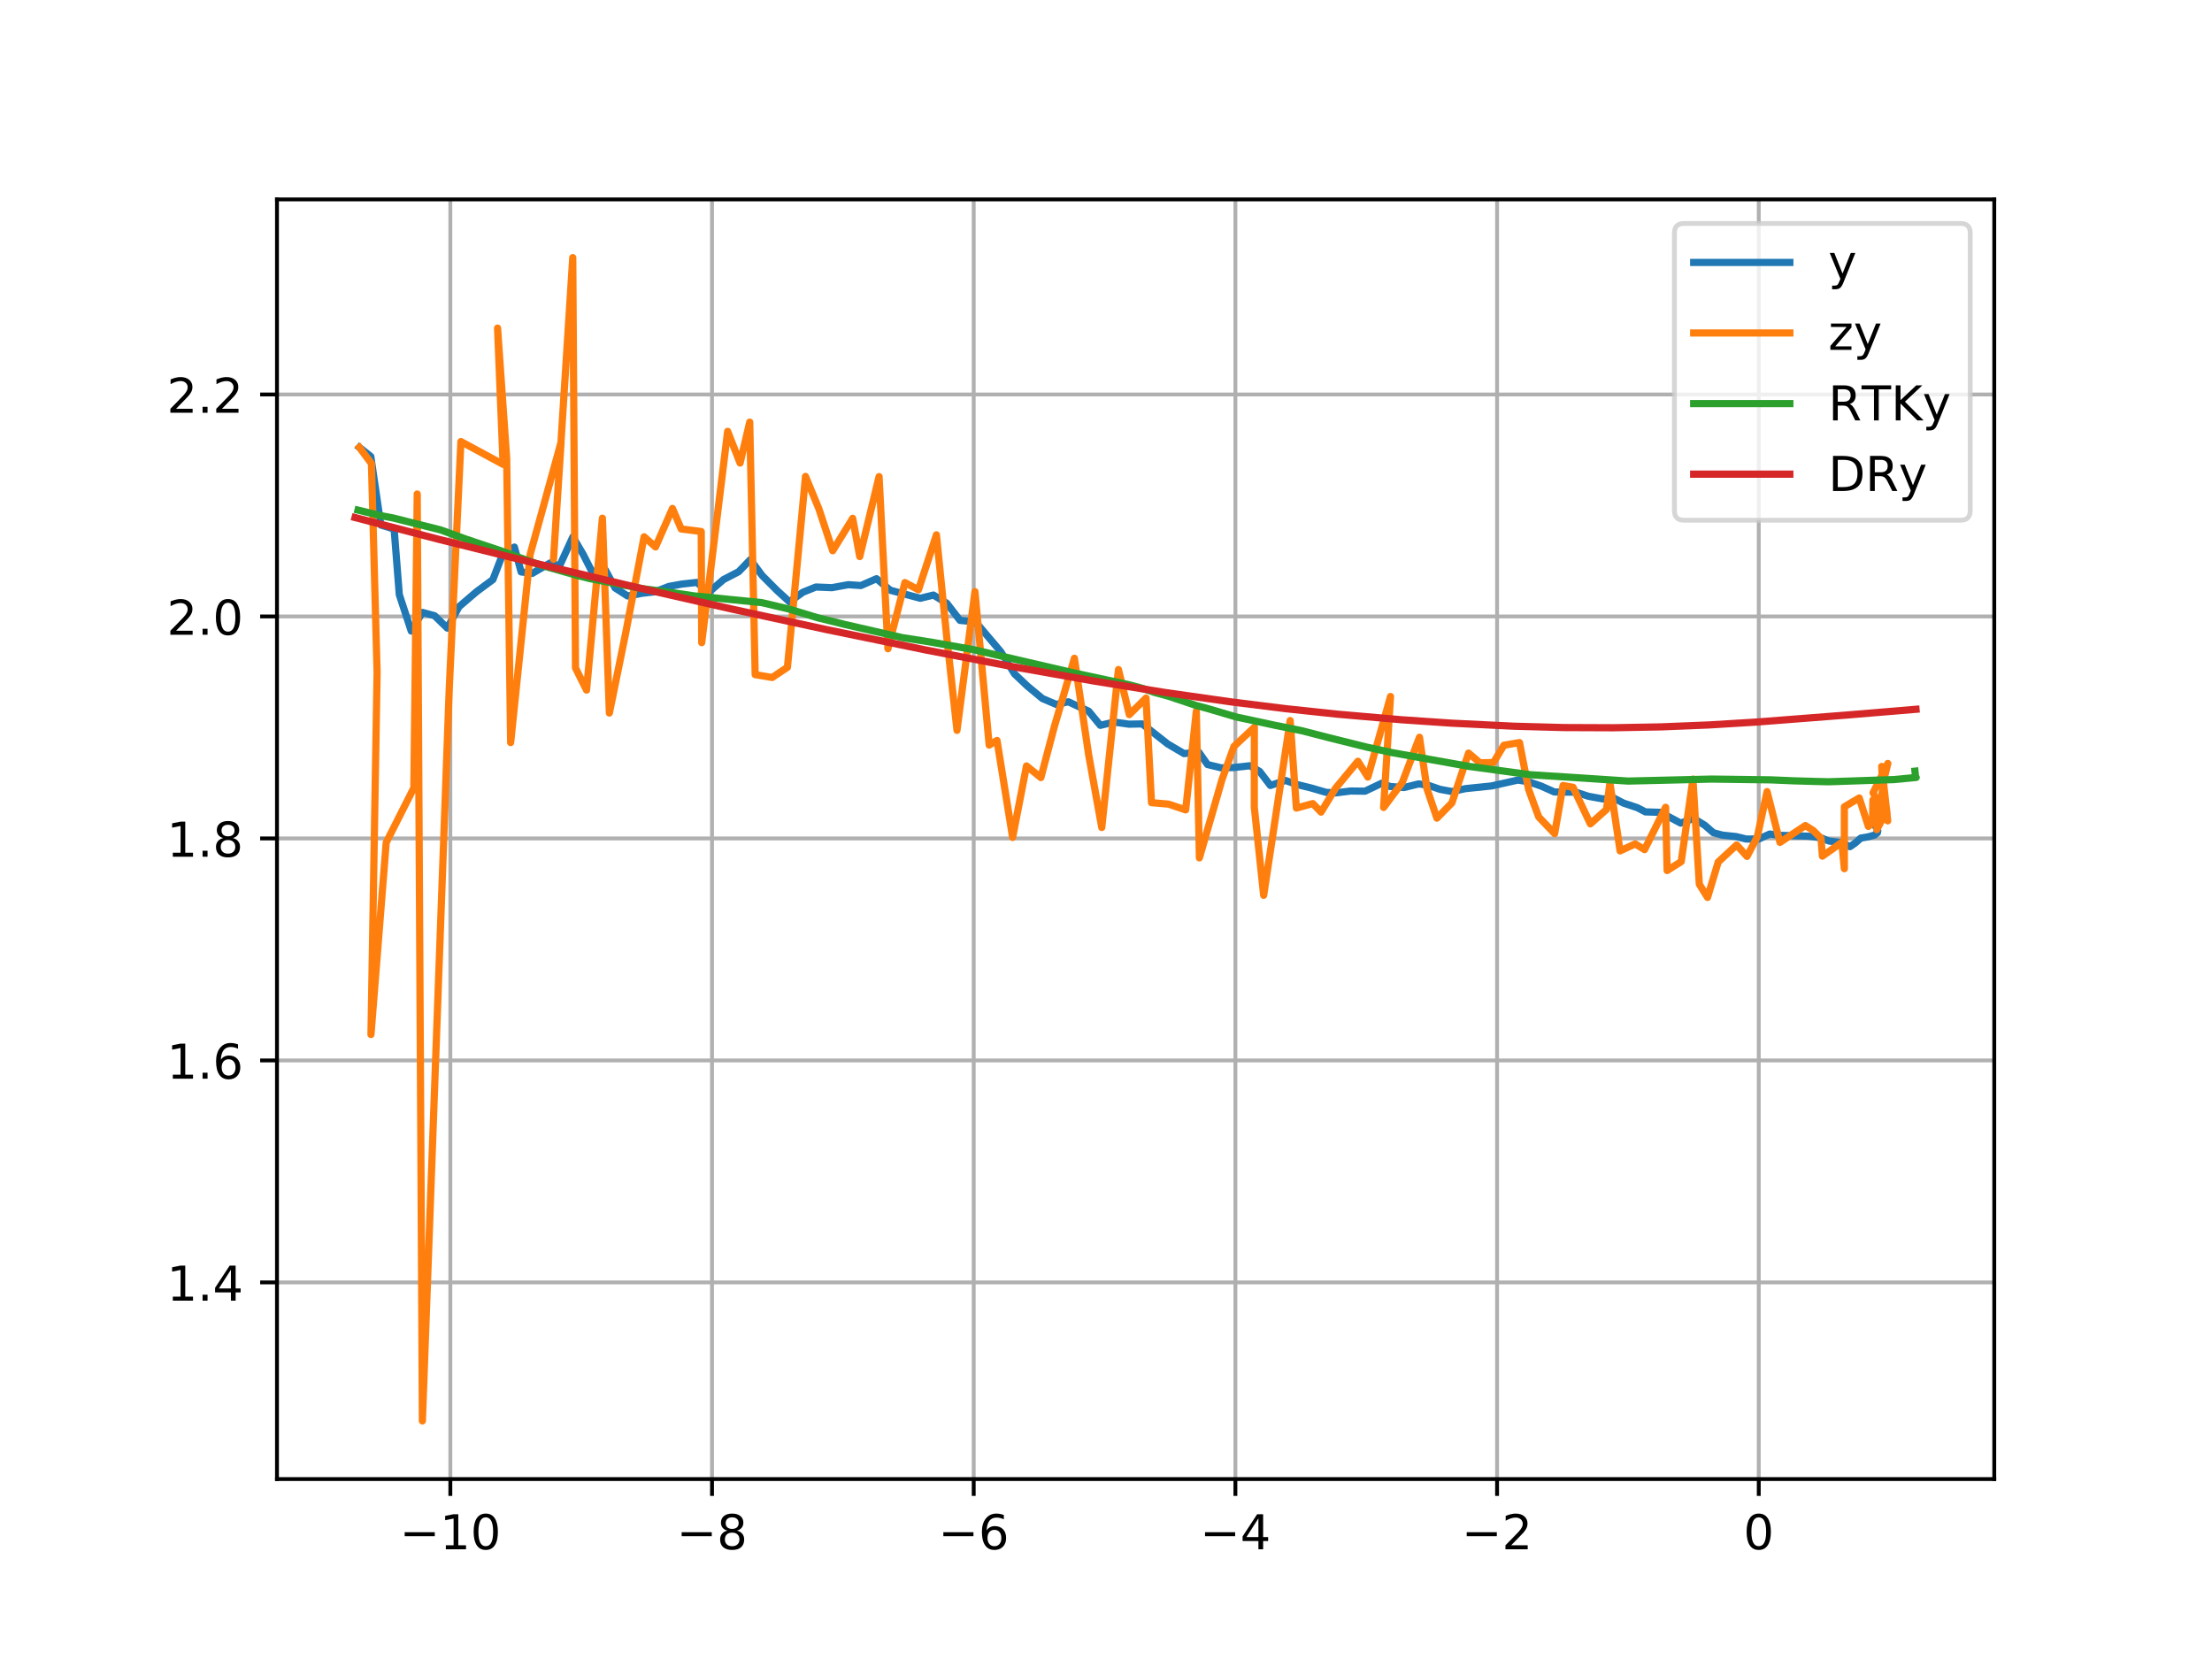 <?xml version="1.0" encoding="utf-8" standalone="no"?>
<!DOCTYPE svg PUBLIC "-//W3C//DTD SVG 1.1//EN"
  "http://www.w3.org/Graphics/SVG/1.1/DTD/svg11.dtd">
<!-- Created with matplotlib (http://matplotlib.org/) -->
<svg height="345pt" version="1.1" viewBox="0 0 460 345" width="460pt" xmlns="http://www.w3.org/2000/svg" xmlns:xlink="http://www.w3.org/1999/xlink">
 <defs>
  <style type="text/css">
*{stroke-linecap:butt;stroke-linejoin:round;}
  </style>
 </defs>
 <g id="figure_1">
  <g id="patch_1">
   <path d="M 0 345.6 
L 460.8 345.6 
L 460.8 0 
L 0 0 
z
" style="fill:#ffffff;"/>
  </g>
  <g id="axes_1">
   <g id="patch_2">
    <path d="M 57.6 307.584 
L 414.72 307.584 
L 414.72 41.472 
L 57.6 41.472 
z
" style="fill:#ffffff;"/>
   </g>
   <g id="matplotlib.axis_1">
    <g id="xtick_1">
     <g id="line2d_1">
      <path clip-path="url(#pe673677e8c)" d="M 93.65 307.584 
L 93.65 41.472 
" style="fill:none;stroke:#b0b0b0;stroke-linecap:square;stroke-width:0.8;"/>
     </g>
     <g id="line2d_2">
      <defs>
       <path d="M 0 0 
L 0 3.5 
" id="mdddc0dd59c" style="stroke:#000000;stroke-width:0.8;"/>
      </defs>
      <g>
       <use style="stroke:#000000;stroke-width:0.8;" x="93.65" xlink:href="#mdddc0dd59c" y="307.584"/>
      </g>
     </g>
     <g id="text_1">
      <!-- −10 -->
      <defs>
       <path d="M 10.594 35.5 
L 73.188 35.5 
L 73.188 27.203 
L 10.594 27.203 
z
" id="DejaVuSans-2212"/>
       <path d="M 12.406 8.297 
L 28.516 8.297 
L 28.516 63.922 
L 10.984 60.406 
L 10.984 69.391 
L 28.422 72.906 
L 38.281 72.906 
L 38.281 8.297 
L 54.391 8.297 
L 54.391 0 
L 12.406 0 
z
" id="DejaVuSans-31"/>
       <path d="M 31.781 66.406 
Q 24.172 66.406 20.328 58.906 
Q 16.5 51.422 16.5 36.375 
Q 16.5 21.391 20.328 13.891 
Q 24.172 6.391 31.781 6.391 
Q 39.453 6.391 43.281 13.891 
Q 47.125 21.391 47.125 36.375 
Q 47.125 51.422 43.281 58.906 
Q 39.453 66.406 31.781 66.406 
z
M 31.781 74.219 
Q 44.047 74.219 50.516 64.516 
Q 56.984 54.828 56.984 36.375 
Q 56.984 17.969 50.516 8.266 
Q 44.047 -1.422 31.781 -1.422 
Q 19.531 -1.422 13.062 8.266 
Q 6.594 17.969 6.594 36.375 
Q 6.594 54.828 13.062 64.516 
Q 19.531 74.219 31.781 74.219 
z
" id="DejaVuSans-30"/>
      </defs>
      <g transform="translate(83.097 322.182)scale(0.1 -0.1)">
       <use xlink:href="#DejaVuSans-2212"/>
       <use x="83.789" xlink:href="#DejaVuSans-31"/>
       <use x="147.412" xlink:href="#DejaVuSans-30"/>
      </g>
     </g>
    </g>
    <g id="xtick_2">
     <g id="line2d_3">
      <path clip-path="url(#pe673677e8c)" d="M 148.069 307.584 
L 148.069 41.472 
" style="fill:none;stroke:#b0b0b0;stroke-linecap:square;stroke-width:0.8;"/>
     </g>
     <g id="line2d_4">
      <g>
       <use style="stroke:#000000;stroke-width:0.8;" x="148.069" xlink:href="#mdddc0dd59c" y="307.584"/>
      </g>
     </g>
     <g id="text_2">
      <!-- −8 -->
      <defs>
       <path d="M 31.781 34.625 
Q 24.75 34.625 20.719 30.859 
Q 16.703 27.094 16.703 20.516 
Q 16.703 13.922 20.719 10.156 
Q 24.75 6.391 31.781 6.391 
Q 38.812 6.391 42.859 10.172 
Q 46.922 13.969 46.922 20.516 
Q 46.922 27.094 42.891 30.859 
Q 38.875 34.625 31.781 34.625 
z
M 21.922 38.812 
Q 15.578 40.375 12.031 44.719 
Q 8.5 49.078 8.5 55.328 
Q 8.5 64.062 14.719 69.141 
Q 20.953 74.219 31.781 74.219 
Q 42.672 74.219 48.875 69.141 
Q 55.078 64.062 55.078 55.328 
Q 55.078 49.078 51.531 44.719 
Q 48 40.375 41.703 38.812 
Q 48.828 37.156 52.797 32.312 
Q 56.781 27.484 56.781 20.516 
Q 56.781 9.906 50.312 4.234 
Q 43.844 -1.422 31.781 -1.422 
Q 19.734 -1.422 13.25 4.234 
Q 6.781 9.906 6.781 20.516 
Q 6.781 27.484 10.781 32.312 
Q 14.797 37.156 21.922 38.812 
z
M 18.312 54.391 
Q 18.312 48.734 21.844 45.562 
Q 25.391 42.391 31.781 42.391 
Q 38.141 42.391 41.719 45.562 
Q 45.312 48.734 45.312 54.391 
Q 45.312 60.062 41.719 63.234 
Q 38.141 66.406 31.781 66.406 
Q 25.391 66.406 21.844 63.234 
Q 18.312 60.062 18.312 54.391 
z
" id="DejaVuSans-38"/>
      </defs>
      <g transform="translate(140.698 322.182)scale(0.1 -0.1)">
       <use xlink:href="#DejaVuSans-2212"/>
       <use x="83.789" xlink:href="#DejaVuSans-38"/>
      </g>
     </g>
    </g>
    <g id="xtick_3">
     <g id="line2d_5">
      <path clip-path="url(#pe673677e8c)" d="M 202.488 307.584 
L 202.488 41.472 
" style="fill:none;stroke:#b0b0b0;stroke-linecap:square;stroke-width:0.8;"/>
     </g>
     <g id="line2d_6">
      <g>
       <use style="stroke:#000000;stroke-width:0.8;" x="202.488" xlink:href="#mdddc0dd59c" y="307.584"/>
      </g>
     </g>
     <g id="text_3">
      <!-- −6 -->
      <defs>
       <path d="M 33.016 40.375 
Q 26.375 40.375 22.484 35.828 
Q 18.609 31.297 18.609 23.391 
Q 18.609 15.531 22.484 10.953 
Q 26.375 6.391 33.016 6.391 
Q 39.656 6.391 43.531 10.953 
Q 47.406 15.531 47.406 23.391 
Q 47.406 31.297 43.531 35.828 
Q 39.656 40.375 33.016 40.375 
z
M 52.594 71.297 
L 52.594 62.312 
Q 48.875 64.062 45.094 64.984 
Q 41.312 65.922 37.594 65.922 
Q 27.828 65.922 22.672 59.328 
Q 17.531 52.734 16.797 39.406 
Q 19.672 43.656 24.016 45.922 
Q 28.375 48.188 33.594 48.188 
Q 44.578 48.188 50.953 41.516 
Q 57.328 34.859 57.328 23.391 
Q 57.328 12.156 50.688 5.359 
Q 44.047 -1.422 33.016 -1.422 
Q 20.359 -1.422 13.672 8.266 
Q 6.984 17.969 6.984 36.375 
Q 6.984 53.656 15.188 63.938 
Q 23.391 74.219 37.203 74.219 
Q 40.922 74.219 44.703 73.484 
Q 48.484 72.75 52.594 71.297 
z
" id="DejaVuSans-36"/>
      </defs>
      <g transform="translate(195.117 322.182)scale(0.1 -0.1)">
       <use xlink:href="#DejaVuSans-2212"/>
       <use x="83.789" xlink:href="#DejaVuSans-36"/>
      </g>
     </g>
    </g>
    <g id="xtick_4">
     <g id="line2d_7">
      <path clip-path="url(#pe673677e8c)" d="M 256.908 307.584 
L 256.908 41.472 
" style="fill:none;stroke:#b0b0b0;stroke-linecap:square;stroke-width:0.8;"/>
     </g>
     <g id="line2d_8">
      <g>
       <use style="stroke:#000000;stroke-width:0.8;" x="256.908" xlink:href="#mdddc0dd59c" y="307.584"/>
      </g>
     </g>
     <g id="text_4">
      <!-- −4 -->
      <defs>
       <path d="M 37.797 64.312 
L 12.891 25.391 
L 37.797 25.391 
z
M 35.203 72.906 
L 47.609 72.906 
L 47.609 25.391 
L 58.016 25.391 
L 58.016 17.188 
L 47.609 17.188 
L 47.609 0 
L 37.797 0 
L 37.797 17.188 
L 4.891 17.188 
L 4.891 26.703 
z
" id="DejaVuSans-34"/>
      </defs>
      <g transform="translate(249.537 322.182)scale(0.1 -0.1)">
       <use xlink:href="#DejaVuSans-2212"/>
       <use x="83.789" xlink:href="#DejaVuSans-34"/>
      </g>
     </g>
    </g>
    <g id="xtick_5">
     <g id="line2d_9">
      <path clip-path="url(#pe673677e8c)" d="M 311.327 307.584 
L 311.327 41.472 
" style="fill:none;stroke:#b0b0b0;stroke-linecap:square;stroke-width:0.8;"/>
     </g>
     <g id="line2d_10">
      <g>
       <use style="stroke:#000000;stroke-width:0.8;" x="311.327" xlink:href="#mdddc0dd59c" y="307.584"/>
      </g>
     </g>
     <g id="text_5">
      <!-- −2 -->
      <defs>
       <path d="M 19.188 8.297 
L 53.609 8.297 
L 53.609 0 
L 7.328 0 
L 7.328 8.297 
Q 12.938 14.109 22.625 23.891 
Q 32.328 33.688 34.812 36.531 
Q 39.547 41.844 41.422 45.531 
Q 43.312 49.219 43.312 52.781 
Q 43.312 58.594 39.234 62.25 
Q 35.156 65.922 28.609 65.922 
Q 23.969 65.922 18.812 64.312 
Q 13.672 62.703 7.812 59.422 
L 7.812 69.391 
Q 13.766 71.781 18.938 73 
Q 24.125 74.219 28.422 74.219 
Q 39.75 74.219 46.484 68.547 
Q 53.219 62.891 53.219 53.422 
Q 53.219 48.922 51.531 44.891 
Q 49.859 40.875 45.406 35.406 
Q 44.188 33.984 37.641 27.219 
Q 31.109 20.453 19.188 8.297 
z
" id="DejaVuSans-32"/>
      </defs>
      <g transform="translate(303.956 322.182)scale(0.1 -0.1)">
       <use xlink:href="#DejaVuSans-2212"/>
       <use x="83.789" xlink:href="#DejaVuSans-32"/>
      </g>
     </g>
    </g>
    <g id="xtick_6">
     <g id="line2d_11">
      <path clip-path="url(#pe673677e8c)" d="M 365.746 307.584 
L 365.746 41.472 
" style="fill:none;stroke:#b0b0b0;stroke-linecap:square;stroke-width:0.8;"/>
     </g>
     <g id="line2d_12">
      <g>
       <use style="stroke:#000000;stroke-width:0.8;" x="365.746" xlink:href="#mdddc0dd59c" y="307.584"/>
      </g>
     </g>
     <g id="text_6">
      <!-- 0 -->
      <g transform="translate(362.565 322.182)scale(0.1 -0.1)">
       <use xlink:href="#DejaVuSans-30"/>
      </g>
     </g>
    </g>
   </g>
   <g id="matplotlib.axis_2">
    <g id="ytick_1">
     <g id="line2d_13">
      <path clip-path="url(#pe673677e8c)" d="M 57.6 266.681 
L 414.72 266.681 
" style="fill:none;stroke:#b0b0b0;stroke-linecap:square;stroke-width:0.8;"/>
     </g>
     <g id="line2d_14">
      <defs>
       <path d="M 0 0 
L -3.5 0 
" id="m211b12cf0e" style="stroke:#000000;stroke-width:0.8;"/>
      </defs>
      <g>
       <use style="stroke:#000000;stroke-width:0.8;" x="57.6" xlink:href="#m211b12cf0e" y="266.681"/>
      </g>
     </g>
     <g id="text_7">
      <!-- 1.4 -->
      <defs>
       <path d="M 10.688 12.406 
L 21 12.406 
L 21 0 
L 10.688 0 
z
" id="DejaVuSans-2e"/>
      </defs>
      <g transform="translate(34.697 270.48)scale(0.1 -0.1)">
       <use xlink:href="#DejaVuSans-31"/>
       <use x="63.623" xlink:href="#DejaVuSans-2e"/>
       <use x="95.41" xlink:href="#DejaVuSans-34"/>
      </g>
     </g>
    </g>
    <g id="ytick_2">
     <g id="line2d_15">
      <path clip-path="url(#pe673677e8c)" d="M 57.6 220.52 
L 414.72 220.52 
" style="fill:none;stroke:#b0b0b0;stroke-linecap:square;stroke-width:0.8;"/>
     </g>
     <g id="line2d_16">
      <g>
       <use style="stroke:#000000;stroke-width:0.8;" x="57.6" xlink:href="#m211b12cf0e" y="220.52"/>
      </g>
     </g>
     <g id="text_8">
      <!-- 1.6 -->
      <g transform="translate(34.697 224.319)scale(0.1 -0.1)">
       <use xlink:href="#DejaVuSans-31"/>
       <use x="63.623" xlink:href="#DejaVuSans-2e"/>
       <use x="95.41" xlink:href="#DejaVuSans-36"/>
      </g>
     </g>
    </g>
    <g id="ytick_3">
     <g id="line2d_17">
      <path clip-path="url(#pe673677e8c)" d="M 57.6 174.358 
L 414.72 174.358 
" style="fill:none;stroke:#b0b0b0;stroke-linecap:square;stroke-width:0.8;"/>
     </g>
     <g id="line2d_18">
      <g>
       <use style="stroke:#000000;stroke-width:0.8;" x="57.6" xlink:href="#m211b12cf0e" y="174.358"/>
      </g>
     </g>
     <g id="text_9">
      <!-- 1.8 -->
      <g transform="translate(34.697 178.158)scale(0.1 -0.1)">
       <use xlink:href="#DejaVuSans-31"/>
       <use x="63.623" xlink:href="#DejaVuSans-2e"/>
       <use x="95.41" xlink:href="#DejaVuSans-38"/>
      </g>
     </g>
    </g>
    <g id="ytick_4">
     <g id="line2d_19">
      <path clip-path="url(#pe673677e8c)" d="M 57.6 128.197 
L 414.72 128.197 
" style="fill:none;stroke:#b0b0b0;stroke-linecap:square;stroke-width:0.8;"/>
     </g>
     <g id="line2d_20">
      <g>
       <use style="stroke:#000000;stroke-width:0.8;" x="57.6" xlink:href="#m211b12cf0e" y="128.197"/>
      </g>
     </g>
     <g id="text_10">
      <!-- 2.0 -->
      <g transform="translate(34.697 131.996)scale(0.1 -0.1)">
       <use xlink:href="#DejaVuSans-32"/>
       <use x="63.623" xlink:href="#DejaVuSans-2e"/>
       <use x="95.41" xlink:href="#DejaVuSans-30"/>
      </g>
     </g>
    </g>
    <g id="ytick_5">
     <g id="line2d_21">
      <path clip-path="url(#pe673677e8c)" d="M 57.6 82.036 
L 414.72 82.036 
" style="fill:none;stroke:#b0b0b0;stroke-linecap:square;stroke-width:0.8;"/>
     </g>
     <g id="line2d_22">
      <g>
       <use style="stroke:#000000;stroke-width:0.8;" x="57.6" xlink:href="#m211b12cf0e" y="82.036"/>
      </g>
     </g>
     <g id="text_11">
      <!-- 2.2 -->
      <g transform="translate(34.697 85.835)scale(0.1 -0.1)">
       <use xlink:href="#DejaVuSans-32"/>
       <use x="63.623" xlink:href="#DejaVuSans-2e"/>
       <use x="95.41" xlink:href="#DejaVuSans-32"/>
      </g>
     </g>
    </g>
   </g>
   <g id="line2d_23">
    <path clip-path="url(#pe673677e8c)" d="M 74.744 93.052 
L 77.111 94.929 
L 79.198 109.179 
L 81.963 110.021 
L 83.038 123.666 
L 85.519 131.23 
L 87.846 127.355 
L 90.379 128.042 
L 93.024 130.623 
L 95.442 126.18 
L 99.134 123.022 
L 102.501 120.532 
L 104.56 115.173 
L 106.968 113.767 
L 108.368 118.932 
L 110.684 119.242 
L 114.393 117.079 
L 116.378 117.663 
L 119.132 111.646 
L 121.269 115.283 
L 123.089 118.852 
L 125.887 118.526 
L 127.908 122.263 
L 130.507 123.934 
L 133.46 123.385 
L 136.252 123.062 
L 139.083 121.954 
L 141.794 121.462 
L 144.915 121.116 
L 147.349 123.219 
L 150.452 120.53 
L 153.608 118.893 
L 156.043 116.375 
L 158.506 119.699 
L 161.603 122.803 
L 164.193 125.164 
L 166.946 123.172 
L 169.673 122.071 
L 173.007 122.21 
L 176.405 121.589 
L 179.028 121.767 
L 182.276 120.347 
L 185.129 122.743 
L 191.388 124.414 
L 194.118 123.747 
L 196.884 125.441 
L 199.633 129.012 
L 202.858 129.321 
L 208.106 135.504 
L 210.986 140.153 
L 213.671 142.692 
L 216.771 145.263 
L 219.645 146.486 
L 222.167 145.939 
L 226.399 147.899 
L 228.819 150.839 
L 231.668 150.158 
L 234.749 150.595 
L 237.542 150.544 
L 242.826 154.707 
L 246.229 156.715 
L 249.297 156.418 
L 251.118 158.991 
L 253.983 159.684 
L 256.509 159.614 
L 259.917 159.243 
L 261.963 160.436 
L 264.18 163.342 
L 267.327 162.303 
L 269.751 163.153 
L 272.687 163.873 
L 275.774 164.773 
L 277.782 164.886 
L 280.868 164.496 
L 283.863 164.533 
L 287.346 162.88 
L 289.073 163.557 
L 291.971 163.771 
L 295.029 163.017 
L 296.968 163.289 
L 299.474 164.152 
L 301.953 164.607 
L 304.742 164.002 
L 310.211 163.437 
L 315.645 162.218 
L 317.898 162.571 
L 320.471 163.46 
L 323.253 164.701 
L 327.69 164.738 
L 330.333 165.595 
L 333.377 166.151 
L 335.427 165.876 
L 337.632 167.014 
L 340.496 167.965 
L 342.176 168.837 
L 345.345 168.934 
L 349.505 171.171 
L 352.209 170.199 
L 354.523 171.616 
L 356.304 173.17 
L 358.21 173.675 
L 361.022 173.968 
L 363.12 174.478 
L 365.757 174.474 
L 368.028 173.442 
L 370.083 173.71 
L 376.079 173.894 
L 378.602 174.208 
L 380.328 174.887 
L 382.906 175.224 
L 384.706 176.069 
L 385.802 175.319 
L 386.963 174.287 
L 388.467 174.033 
L 389.785 173.677 
L 390.419 173.179 
L 390.5 172.763 
L 390.216 172.02 
L 389.989 171.817 
L 390.679 171.522 
L 391.006 170.792 
L 391.165 169.966 
L 391.567 168.794 
L 390.989 168.364 
L 391.434 168.621 
L 391.401 167.644 
L 391.524 167.847 
L 391.175 168.339 
L 391.377 167.616 
L 391.377 167.616 
" style="fill:none;stroke:#1f77b4;stroke-linecap:square;stroke-width:1.5;"/>
   </g>
   <g id="line2d_24">
    <path clip-path="url(#pe673677e8c)" d="M 74.744 93.052 
L 77.242 96.392 
L 78.42 139.857 
L 77.147 215.13 
L 80.311 175.212 
L 86.063 163.831 
L 86.763 102.73 
L 87.838 295.488 
L 93.426 143.107 
L 95.85 91.827 
L 104.622 96.567 
L 103.472 68.233 
L 105.365 95.249 
L 106.192 154.426 
L 110.25 115.286 
L 116.681 91.947 
L 115.102 116.304 
L 119.11 53.568 
L 119.68 138.909 
L 121.977 143.509 
L 125.275 107.757 
L 126.722 148.282 
L 130.089 131.77 
L 133.942 111.63 
L 136.326 113.739 
L 139.842 105.733 
L 141.661 110.007 
L 145.827 110.531 
L 145.926 133.646 
L 151.317 89.703 
L 153.907 96.297 
L 155.91 87.785 
L 157.042 140.296 
L 160.578 140.891 
L 163.752 138.773 
L 167.508 99.074 
L 170.285 105.795 
L 173.168 114.533 
L 177.319 107.789 
L 178.787 115.745 
L 182.809 99.113 
L 184.657 134.913 
L 188.181 121.148 
L 190.999 122.653 
L 194.736 111.221 
L 196.891 132.569 
L 199.012 151.885 
L 202.747 123.034 
L 205.708 154.943 
L 207.335 153.985 
L 210.58 174.148 
L 213.468 159.282 
L 216.457 161.706 
L 219.222 151.225 
L 223.427 136.892 
L 226.379 156.882 
L 229.118 172.087 
L 232.588 139.237 
L 234.851 148.605 
L 238.32 145.168 
L 239.462 166.917 
L 243.009 167.224 
L 246.567 168.424 
L 248.783 147.896 
L 249.422 178.397 
L 254.125 162.114 
L 256.605 155.234 
L 260.852 151.241 
L 260.84 167.87 
L 262.789 186.19 
L 268.297 149.84 
L 269.591 168.043 
L 273.004 167.109 
L 274.72 168.884 
L 277.734 163.926 
L 282.386 158.31 
L 284.453 161.599 
L 289.167 144.845 
L 287.729 167.919 
L 291.606 162.735 
L 295.189 153.318 
L 296.743 164.014 
L 298.816 170.139 
L 301.928 166.973 
L 305.395 156.609 
L 307.755 158.629 
L 310.581 158.573 
L 312.742 154.98 
L 315.989 154.428 
L 317.886 164.184 
L 319.988 169.892 
L 323.296 173.359 
L 325.046 163.353 
L 327.127 163.723 
L 330.727 171.33 
L 334.082 168.327 
L 334.789 162.758 
L 336.909 176.948 
L 340.048 175.494 
L 341.993 176.687 
L 346.374 167.88 
L 346.69 181.033 
L 349.621 179.175 
L 352.054 162.017 
L 353.381 183.87 
L 355.094 186.626 
L 357.311 179.265 
L 361.142 175.713 
L 363.299 178.093 
L 365.434 174.042 
L 367.475 164.618 
L 370.152 175.178 
L 375.441 171.679 
L 377.079 172.717 
L 378.69 174.317 
L 378.977 178.04 
L 383.019 175.178 
L 383.545 180.652 
L 383.548 167.78 
L 386.639 165.939 
L 388.541 171.856 
L 390.558 170.25 
L 390.742 169.493 
L 389.416 169.957 
L 389.495 166.375 
L 389.414 170.749 
L 392.433 169.168 
L 391.569 162.913 
L 392.587 158.765 
L 389.519 164.861 
L 392.566 170.7 
L 391.317 159.386 
L 391.837 169.576 
L 390.287 172.528 
L 391.892 161.472 
L 391.892 161.472 
" style="fill:none;stroke:#ff7f0e;stroke-linecap:square;stroke-width:1.5;"/>
   </g>
   <g id="line2d_25">
    <path clip-path="url(#pe673677e8c)" d="M 74.448 106.081 
L 79.294 107.249 
L 81.734 107.711 
L 91.636 110.201 
L 96.713 112.047 
L 104.418 114.63 
L 112.151 117.441 
L 120.003 119.664 
L 122.661 120.329 
L 133.47 122.395 
L 138.935 123.131 
L 144.416 123.925 
L 158.425 125.321 
L 164.175 126.683 
L 170.07 128.476 
L 175.811 129.889 
L 187.576 132.587 
L 193.547 133.522 
L 199.494 134.572 
L 202.477 135.103 
L 222.983 139.864 
L 234.471 142.325 
L 237.301 143.063 
L 240.149 144.014 
L 243.027 144.797 
L 248.669 146.685 
L 251.511 147.456 
L 257.064 149.099 
L 265.307 150.862 
L 270.821 151.982 
L 276.232 153.38 
L 284.302 155.388 
L 289.575 156.529 
L 305.356 159.356 
L 318.294 161.115 
L 328.567 161.768 
L 338.563 162.428 
L 355.963 162.013 
L 368.211 162.176 
L 373.062 162.379 
L 377.891 162.516 
L 380.293 162.573 
L 393.931 162.116 
L 398.487 161.673 
L 398.281 161.528 
L 398.324 161.26 
L 398.232 160.367 
L 398.232 160.367 
" style="fill:none;stroke:#2ca02c;stroke-linecap:square;stroke-width:1.5;"/>
   </g>
   <g id="line2d_26">
    <path clip-path="url(#pe673677e8c)" d="M 73.833 107.628 
L 90.929 112.08 
L 111.509 117.185 
L 132.59 122.201 
L 151.871 126.591 
L 171.844 130.921 
L 192.482 135.16 
L 210.122 138.553 
L 227.67 141.66 
L 242.225 143.998 
L 256.298 146.001 
L 267.41 147.379 
L 278.11 148.517 
L 291.445 149.676 
L 301.973 150.391 
L 314.994 151.026 
L 325.271 151.301 
L 335.404 151.342 
L 345.449 151.158 
L 355.375 150.758 
L 365.378 150.149 
L 384.073 148.695 
L 398.445 147.497 
L 398.445 147.497 
" style="fill:none;stroke:#d62728;stroke-linecap:square;stroke-width:1.5;"/>
   </g>
   <g id="patch_3">
    <path d="M 57.6 307.584 
L 57.6 41.472 
" style="fill:none;stroke:#000000;stroke-linecap:square;stroke-linejoin:miter;stroke-width:0.8;"/>
   </g>
   <g id="patch_4">
    <path d="M 414.72 307.584 
L 414.72 41.472 
" style="fill:none;stroke:#000000;stroke-linecap:square;stroke-linejoin:miter;stroke-width:0.8;"/>
   </g>
   <g id="patch_5">
    <path d="M 57.6 307.584 
L 414.72 307.584 
" style="fill:none;stroke:#000000;stroke-linecap:square;stroke-linejoin:miter;stroke-width:0.8;"/>
   </g>
   <g id="patch_6">
    <path d="M 57.6 41.472 
L 414.72 41.472 
" style="fill:none;stroke:#000000;stroke-linecap:square;stroke-linejoin:miter;stroke-width:0.8;"/>
   </g>
   <g id="legend_1">
    <g id="patch_7">
     <path d="M 350.209 108.184 
L 407.72 108.184 
Q 409.72 108.184 409.72 106.184 
L 409.72 48.472 
Q 409.72 46.472 407.72 46.472 
L 350.209 46.472 
Q 348.209 46.472 348.209 48.472 
L 348.209 106.184 
Q 348.209 108.184 350.209 108.184 
z
" style="fill:#ffffff;opacity:0.8;stroke:#cccccc;stroke-linejoin:miter;"/>
    </g>
    <g id="line2d_27">
     <path d="M 352.209 54.57 
L 372.209 54.57 
" style="fill:none;stroke:#1f77b4;stroke-linecap:square;stroke-width:1.5;"/>
    </g>
    <g id="line2d_28"/>
    <g id="text_12">
     <!-- y -->
     <defs>
      <path d="M 32.172 -5.078 
Q 28.375 -14.844 24.75 -17.812 
Q 21.141 -20.797 15.094 -20.797 
L 7.906 -20.797 
L 7.906 -13.281 
L 13.188 -13.281 
Q 16.891 -13.281 18.938 -11.516 
Q 21 -9.766 23.484 -3.219 
L 25.094 0.875 
L 2.984 54.688 
L 12.5 54.688 
L 29.594 11.922 
L 46.688 54.688 
L 56.203 54.688 
z
" id="DejaVuSans-79"/>
     </defs>
     <g transform="translate(380.209 58.07)scale(0.1 -0.1)">
      <use xlink:href="#DejaVuSans-79"/>
     </g>
    </g>
    <g id="line2d_29">
     <path d="M 352.209 69.249 
L 372.209 69.249 
" style="fill:none;stroke:#ff7f0e;stroke-linecap:square;stroke-width:1.5;"/>
    </g>
    <g id="line2d_30"/>
    <g id="text_13">
     <!-- zy -->
     <defs>
      <path d="M 5.516 54.688 
L 48.188 54.688 
L 48.188 46.484 
L 14.406 7.172 
L 48.188 7.172 
L 48.188 0 
L 4.297 0 
L 4.297 8.203 
L 38.094 47.516 
L 5.516 47.516 
z
" id="DejaVuSans-7a"/>
     </defs>
     <g transform="translate(380.209 72.749)scale(0.1 -0.1)">
      <use xlink:href="#DejaVuSans-7a"/>
      <use x="52.49" xlink:href="#DejaVuSans-79"/>
     </g>
    </g>
    <g id="line2d_31">
     <path d="M 352.209 83.927 
L 372.209 83.927 
" style="fill:none;stroke:#2ca02c;stroke-linecap:square;stroke-width:1.5;"/>
    </g>
    <g id="line2d_32"/>
    <g id="text_14">
     <!-- RTKy -->
     <defs>
      <path d="M 44.391 34.188 
Q 47.562 33.109 50.562 29.594 
Q 53.562 26.078 56.594 19.922 
L 66.609 0 
L 56 0 
L 46.688 18.703 
Q 43.062 26.031 39.672 28.422 
Q 36.281 30.812 30.422 30.812 
L 19.672 30.812 
L 19.672 0 
L 9.812 0 
L 9.812 72.906 
L 32.078 72.906 
Q 44.578 72.906 50.734 67.672 
Q 56.891 62.453 56.891 51.906 
Q 56.891 45.016 53.688 40.469 
Q 50.484 35.938 44.391 34.188 
z
M 19.672 64.797 
L 19.672 38.922 
L 32.078 38.922 
Q 39.203 38.922 42.844 42.219 
Q 46.484 45.516 46.484 51.906 
Q 46.484 58.297 42.844 61.547 
Q 39.203 64.797 32.078 64.797 
z
" id="DejaVuSans-52"/>
      <path d="M -0.297 72.906 
L 61.375 72.906 
L 61.375 64.594 
L 35.5 64.594 
L 35.5 0 
L 25.594 0 
L 25.594 64.594 
L -0.297 64.594 
z
" id="DejaVuSans-54"/>
      <path d="M 9.812 72.906 
L 19.672 72.906 
L 19.672 42.094 
L 52.391 72.906 
L 65.094 72.906 
L 28.906 38.922 
L 67.672 0 
L 54.688 0 
L 19.672 35.109 
L 19.672 0 
L 9.812 0 
z
" id="DejaVuSans-4b"/>
     </defs>
     <g transform="translate(380.209 87.427)scale(0.1 -0.1)">
      <use xlink:href="#DejaVuSans-52"/>
      <use x="69.373" xlink:href="#DejaVuSans-54"/>
      <use x="130.457" xlink:href="#DejaVuSans-4b"/>
      <use x="195.924" xlink:href="#DejaVuSans-79"/>
     </g>
    </g>
    <g id="line2d_33">
     <path d="M 352.209 98.605 
L 372.209 98.605 
" style="fill:none;stroke:#d62728;stroke-linecap:square;stroke-width:1.5;"/>
    </g>
    <g id="line2d_34"/>
    <g id="text_15">
     <!-- DRy -->
     <defs>
      <path d="M 19.672 64.797 
L 19.672 8.109 
L 31.594 8.109 
Q 46.688 8.109 53.688 14.938 
Q 60.688 21.781 60.688 36.531 
Q 60.688 51.172 53.688 57.984 
Q 46.688 64.797 31.594 64.797 
z
M 9.812 72.906 
L 30.078 72.906 
Q 51.266 72.906 61.172 64.094 
Q 71.094 55.281 71.094 36.531 
Q 71.094 17.672 61.125 8.828 
Q 51.172 0 30.078 0 
L 9.812 0 
z
" id="DejaVuSans-44"/>
     </defs>
     <g transform="translate(380.209 102.105)scale(0.1 -0.1)">
      <use xlink:href="#DejaVuSans-44"/>
      <use x="77.002" xlink:href="#DejaVuSans-52"/>
      <use x="146.406" xlink:href="#DejaVuSans-79"/>
     </g>
    </g>
   </g>
  </g>
 </g>
 <defs>
  <clipPath id="pe673677e8c">
   <rect height="266.112" width="357.12" x="57.6" y="41.472"/>
  </clipPath>
 </defs>
</svg>
